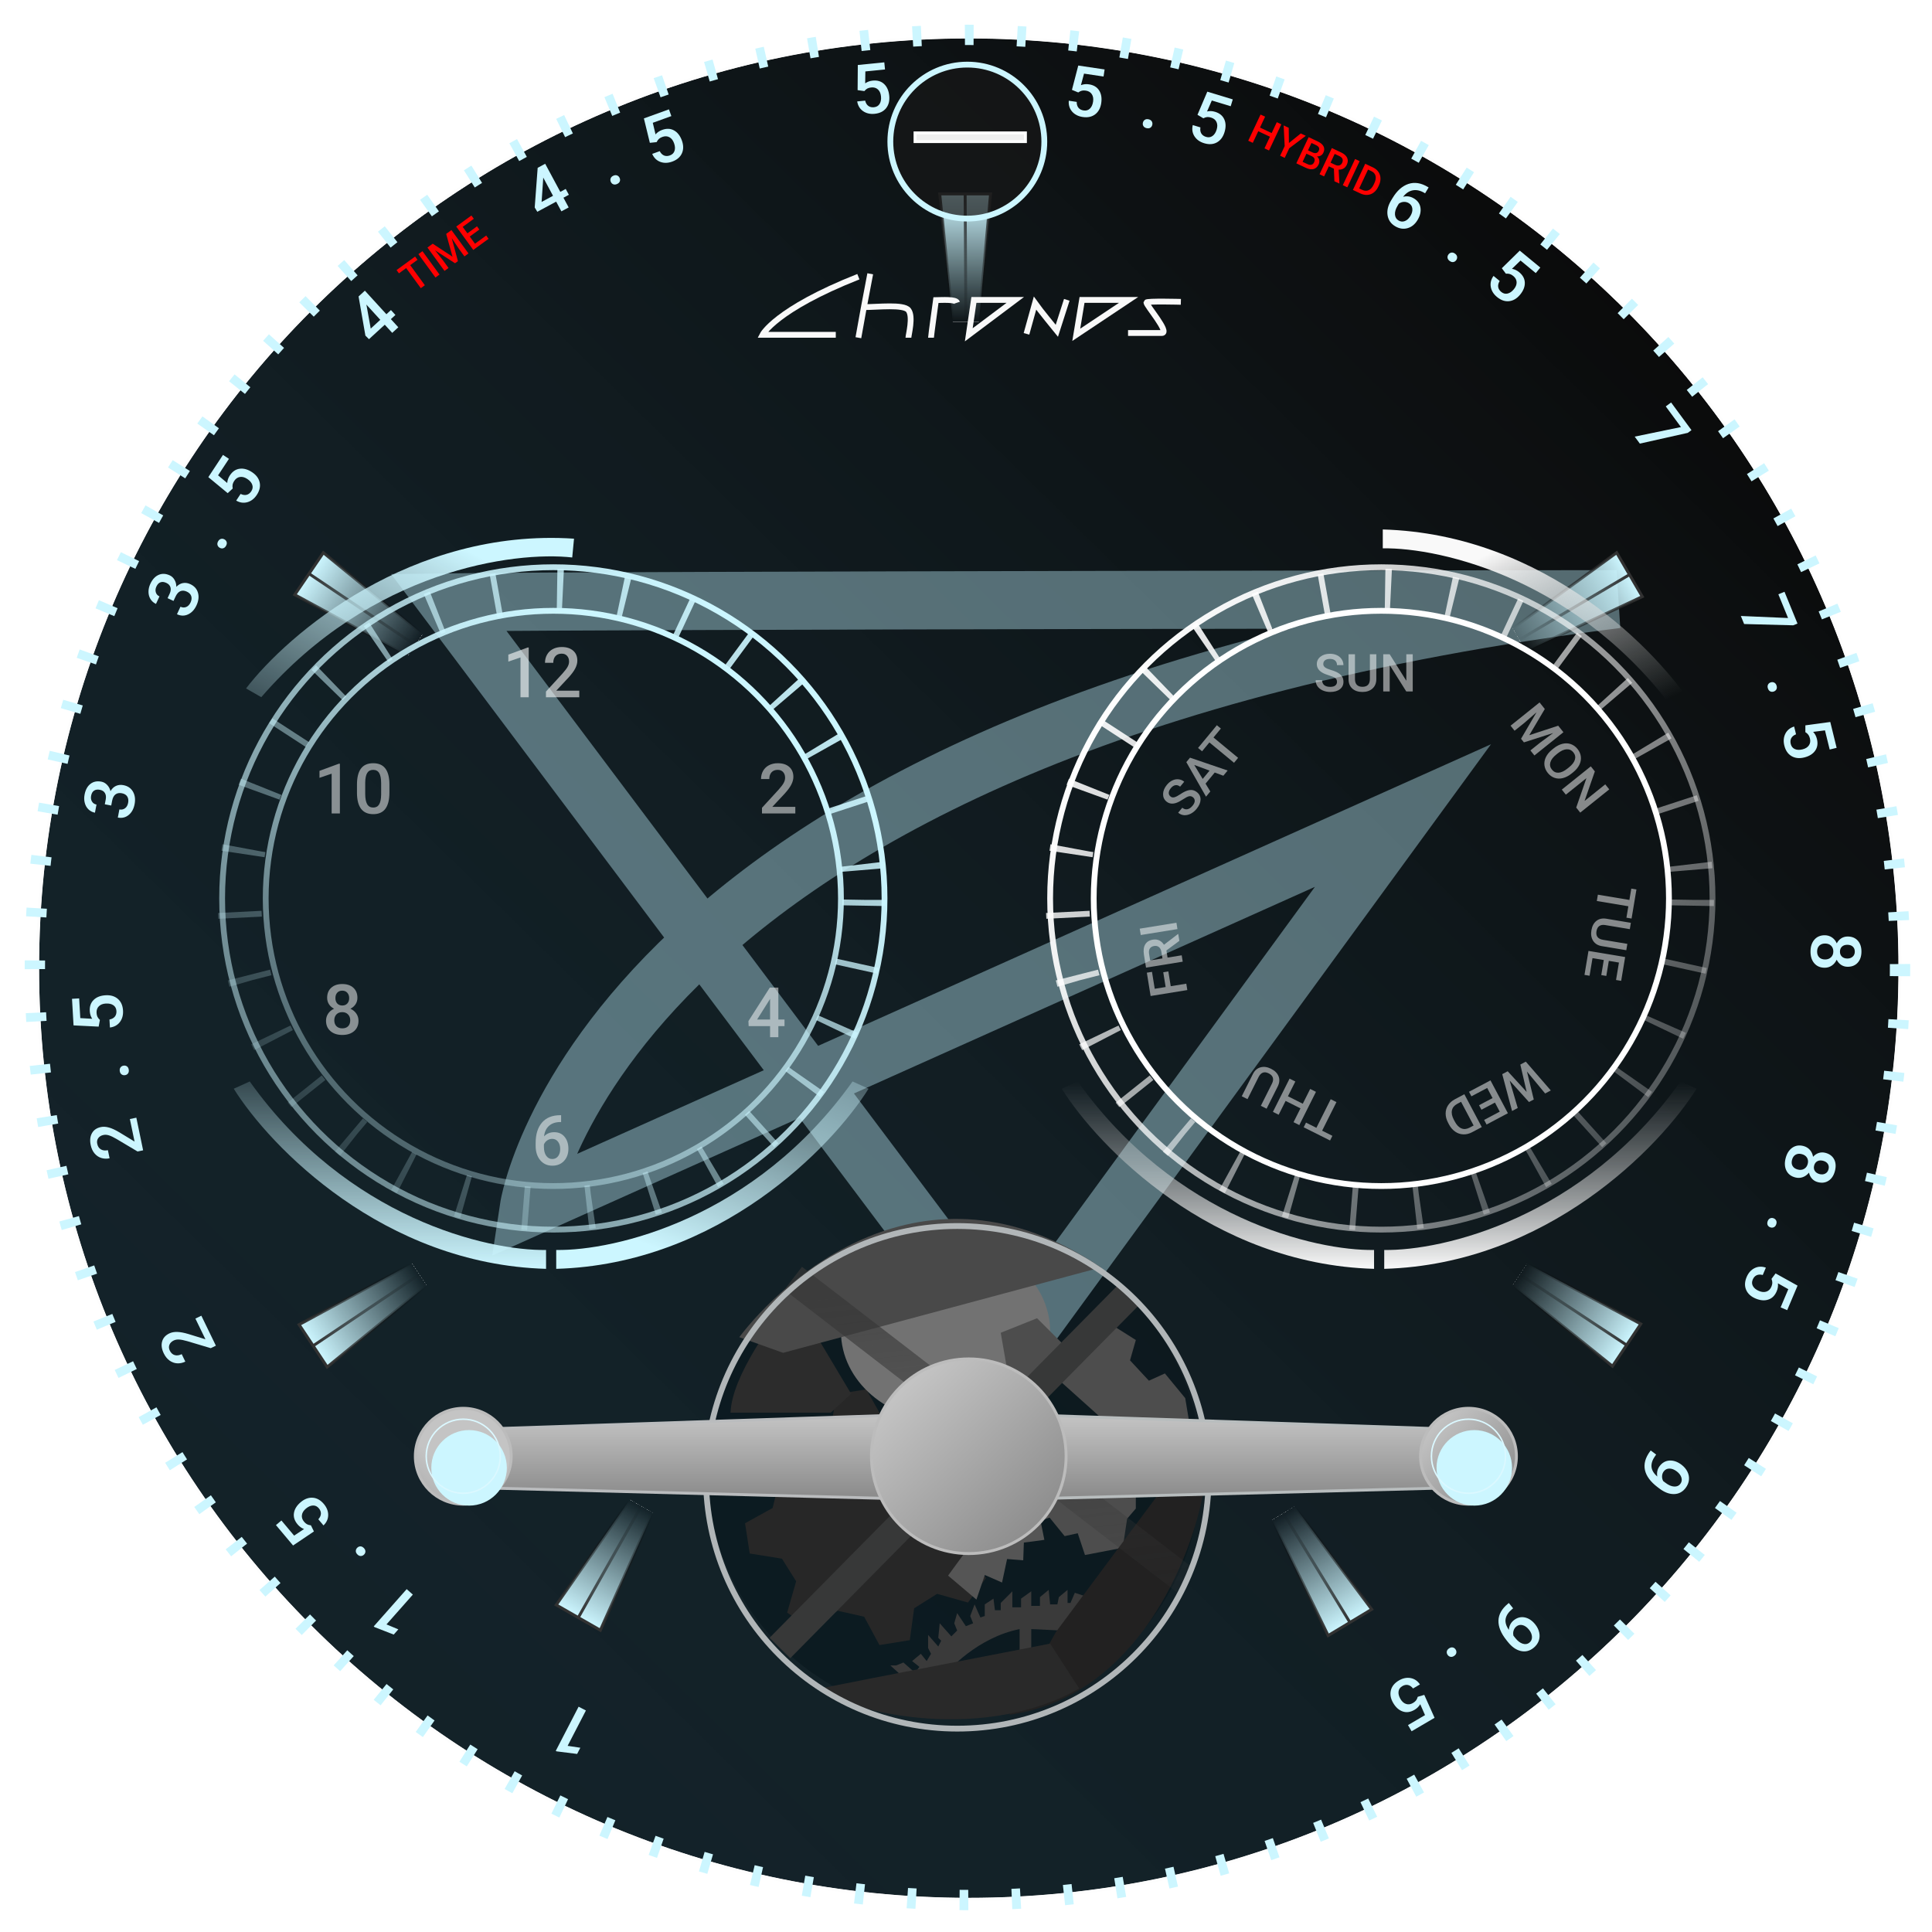 <svg width="665" height="665" viewBox="0 0 665 665" fill="none" xmlns="http://www.w3.org/2000/svg">
<path d="M653.456 333.24C653.456 509.971 510.187 653.24 333.456 653.24C156.724 653.24 13.456 509.971 13.456 333.24C13.456 156.509 156.724 13.24 333.456 13.24C510.187 13.24 653.456 156.509 653.456 333.24Z" fill="url(#paint0_linear)"/>
<circle cx="328.456" cy="506.24" r="85" fill="black"/>
<path d="M653.456 333.24C653.456 509.971 510.187 653.24 333.456 653.24C156.724 653.24 13.456 509.971 13.456 333.24C13.456 156.509 156.724 13.24 333.456 13.24C510.187 13.24 653.456 156.509 653.456 333.24Z" fill="url(#paint1_linear)"/>
<path fill-rule="evenodd" clip-rule="evenodd" d="M654.456 333.24C654.456 510.524 510.739 654.24 333.456 654.24C156.172 654.24 12.456 510.524 12.456 333.24C12.456 155.957 156.172 12.24 333.456 12.24C510.739 12.24 654.456 155.957 654.456 333.24ZM333.456 653.24C510.187 653.24 653.456 509.971 653.456 333.24C653.456 156.509 510.187 13.24 333.456 13.24C156.724 13.24 13.456 156.509 13.456 333.24C13.456 509.971 156.724 653.24 333.456 653.24Z" fill="#FDFDFD"/>
<g filter="url(#filter0_dd)">
<path d="M144.456 193.345C202.247 192.598 546.456 192.24 546.456 192.24C197.068 236.004 172.054 401.566 172.054 401.566L472.9 266.716L338.159 451.24L144.456 193.345Z" stroke="#C2F4FF" stroke-opacity="0.4" stroke-width="20" stroke-linecap="round"/>
</g>
<path d="M270.934 555.076L274.037 544.287L269.148 536.5L258.054 534.718L256.456 524.304L265.951 519.05L268.114 510.138L261.532 501.225L267.832 492.5L278.456 495.784L286.071 490.905L287.951 479.835L298.199 478.24L303.652 487.903L312.584 489.873L321.609 483.306L330.165 489.592L326.968 500.1L331.951 507.98L342.763 509.481L344.456 520.082L334.772 525.336L332.797 534.436L339.379 543.161L333.174 551.605L322.55 548.603L314.652 553.575L313.148 564.552L302.712 566.24L297.447 556.483L288.327 554.419L279.208 560.611L270.934 555.076Z" fill="#272727"/>
<path d="M327.956 110.74L323.456 66.74H332.206H340.956L336.956 110.74H332.456H327.956Z" fill="url(#paint2_linear)"/>
<path d="M332.206 66.74H323.456L327.956 110.74H332.456M332.206 66.74H340.956L336.956 110.74H332.456M332.206 66.74L332.456 110.74" stroke="url(#paint3_linear)"/>
<path d="M520.723 216.298L556.461 190.24L560.87 197.798L565.279 205.356L525.258 224.072L522.99 220.185L520.723 216.298Z" fill="url(#paint4_linear)"/>
<path d="M560.87 197.798L556.461 190.24L520.723 216.298L522.99 220.185M560.87 197.798L565.279 205.356L525.258 224.072L522.99 220.185M560.87 197.798L522.99 220.185" stroke="url(#paint5_linear)"/>
<path d="M525.684 434.98L564.756 455.707L559.891 462.979L555.025 470.252L520.679 442.46L523.182 438.72L525.684 434.98Z" fill="url(#paint6_linear)"/>
<path d="M559.891 462.979L564.756 455.707L525.684 434.98L523.182 438.72M559.891 462.979L555.025 470.252L520.679 442.46L523.182 438.72M559.891 462.979L523.182 438.72" stroke="url(#paint7_linear)"/>
<path d="M445.592 518.562L472.148 553.932L464.653 558.446L457.157 562.961L437.882 523.206L441.737 520.884L445.592 518.562Z" fill="url(#paint8_linear)"/>
<path d="M464.653 558.446L472.148 553.932L445.592 518.562L441.737 520.884M464.653 558.446L457.157 562.961L437.882 523.206L441.737 520.884M464.653 558.446L441.737 520.884" stroke="url(#paint9_linear)"/>
<path d="M224.604 520.702L206.641 561.119L199.048 556.77L191.455 552.422L216.794 516.229L220.699 518.465L224.604 520.702Z" fill="url(#paint10_linear)"/>
<path d="M199.048 556.77L206.641 561.119L224.604 520.702L220.699 518.465M199.048 556.77L191.455 552.422L216.794 516.229L220.699 518.465M199.048 556.77L220.699 518.465" stroke="url(#paint11_linear)"/>
<path d="M146.802 442.451L112.622 470.521L107.785 463.23L102.949 455.938L141.828 434.951L144.315 438.701L146.802 442.451Z" fill="url(#paint12_linear)"/>
<path d="M107.785 463.23L112.622 470.521L146.802 442.451L144.315 438.701M107.785 463.23L102.949 455.938L141.828 434.951L144.315 438.701M107.785 463.23L144.315 438.701" stroke="url(#paint13_linear)"/>
<path d="M140.371 225.731L101.456 204.712L106.376 197.476L111.296 190.24L145.432 218.289L142.902 222.01L140.371 225.731Z" fill="url(#paint14_linear)"/>
<path d="M106.376 197.476L101.456 204.712L140.371 225.731L142.902 222.01M106.376 197.476L111.296 190.24L145.432 218.289L142.902 222.01M106.376 197.476L142.902 222.01" stroke="url(#paint15_linear)"/>
<path d="M251.456 486.24C251.856 473.84 265.956 454.407 272.956 446.24L292.956 479.74L285.956 486.24H251.456Z" fill="#2C2C2C"/>
<path d="M372.922 498.807L363.008 492.1L326.33 542.325L336.09 550.584L338.979 542.114L344.905 544.71L346.64 536.615L352.196 537.057L352.416 530.958L359.47 530.02L358.141 523.377L365.649 520.902L362.908 515.073L369.614 511.991L366.098 506.203L372.922 498.807Z" fill="#555555"/>
<path d="M366.456 528.74L359.956 520.74L357.956 511.74L390.956 513.74V519.24L387.956 522.74L386.456 532.74L373.456 535.24L370.956 527.74L366.456 528.74Z" fill="#4D4D4D"/>
<path d="M390.956 461.24L381.456 455.24L361.956 472.74L381.456 490.24H409.456L407.956 481.24L400.956 472.74L395.456 475.24L388.956 468.24L390.956 461.24Z" fill="#4D4D4D"/>
<path d="M654 333C654 510.283 510.283 654 333 654C155.717 654 12 510.283 12 333C12 155.717 155.717 12 333 12C510.283 12 654 155.717 654 333Z" stroke="#CCF6FF" stroke-width="7" stroke-dasharray="3 15"/>
<path d="M350.956 560.74C336.956 563.54 326.456 574.24 322.956 579.24L314.956 580.74L311.956 578.24L306.456 573.24H308.456L310.956 572.24L314.956 575.74L316.456 573.74L313.956 571.74L316.956 569.24L318.956 571.74L320.456 569.24L319.456 567.24V562.74L322.956 566.74L323.956 564.74L322.956 563.74L323.456 558.74L327.456 563.24L329.456 561.24L328.456 558.74L329.456 555.24L332.456 559.74L334.956 558.74L333.956 556.24L335.456 552.24L337.456 556.74L338.956 556.24V552.24L341.956 550.24L342.456 554.24H344.456V551.74L348.456 547.74V553.24H351.456V550.24L354.956 547.74V552.74H357.956V549.74L360.956 547.24L361.456 552.24H363.956L364.456 549.74L367.456 547.24V551.74H368.456L369.956 548.24L374.456 549.74C371.289 553.907 367.556 561.24 365.956 561.24C364.356 561.24 356.289 560.74 354.956 560.74V568.74L350.956 570.74V560.74Z" fill="#3A3A3A"/>
<ellipse cx="325.456" cy="458.24" rx="36" ry="31" fill="#727272"/>
<path d="M414.456 512.24L398.601 514.501L363.456 561.74L347.456 590.24C391.645 583.91 410.534 535.603 414.456 512.24Z" fill="#222121"/>
<path d="M282.249 581.188L299.687 577.733L361.456 565.74L371.456 581.188C335.956 601.24 288.4 587.881 282.249 581.188Z" fill="#292929"/>
<path d="M269.538 465.643L378.956 436.24C317.456 394.74 268.811 441.412 254.456 460.256L269.538 465.643Z" fill="#494949"/>
<circle cx="332.956" cy="48.74" r="26.5" fill="#181818" fill-opacity="0.7" stroke="#CCF6FF" stroke-width="2"/>
<path d="M344.456 458.74L346.456 470.24L358.456 476.74L367.956 464.74L356.956 453.74L344.456 458.74Z" fill="#4D4D4D"/>
<circle cx="475.456" cy="309.24" r="99" stroke="white" stroke-width="2"/>
<ellipse cx="474.956" cy="309.74" rx="107.5" ry="106.5" stroke="url(#paint16_linear)" stroke-width="15" stroke-dasharray="2 20"/>
<circle cx="475.456" cy="309.24" r="114" stroke="url(#paint17_linear)" stroke-width="2"/>
<circle cx="190.456" cy="309.24" r="114" stroke="url(#paint18_linear)" stroke-width="2"/>
<path d="M577.956 246.74C544.356 199.54 495.956 188.407 475.956 188.74V182.24C531.956 183.84 570.956 224.24 583.456 244.24L577.956 246.74Z" fill="url(#paint19_linear)"/>
<path d="M370.956 372.24C404.556 419.44 452.956 430.574 472.956 430.24V436.74C416.956 435.14 377.956 394.74 365.456 374.74L370.956 372.24Z" fill="url(#paint20_linear)"/>
<path d="M273 440L408 544" stroke="url(#paint21_linear)" stroke-width="10"/>
<path d="M388.956 445.24L268.456 567.24" stroke="#373838" stroke-width="10"/>
<path d="M578.456 372.24C544.856 419.44 496.456 430.574 476.456 430.24V436.74C532.456 435.14 571.456 394.74 583.956 374.74L578.456 372.24Z" fill="url(#paint22_linear)"/>
<path d="M89.931 239.971C127.847 196.162 177.083 189.658 196.962 191.883L197.577 185.412C141.677 181.706 99.029 218.234 84.692 236.962L89.931 239.971Z" fill="url(#paint23_linear)"/>
<path d="M85.956 372.24C119.556 419.44 167.956 430.574 187.956 430.24V436.74C131.956 435.14 92.956 394.74 80.456 374.74L85.956 372.24Z" fill="url(#paint24_linear)"/>
<path d="M293.456 372.24C259.856 419.44 211.456 430.574 191.456 430.24V436.74C247.456 435.14 286.456 394.74 298.956 374.74L293.456 372.24Z" fill="url(#paint25_linear)"/>
<path d="M181.988 240H179.152V226.301L174.969 227.73V225.328L181.625 222.879H181.988V240ZM199.391 240H187.918V238.043L193.602 231.844C194.422 230.93 195.004 230.168 195.348 229.559C195.699 228.941 195.875 228.324 195.875 227.707C195.875 226.895 195.645 226.238 195.184 225.738C194.73 225.238 194.117 224.988 193.344 224.988C192.422 224.988 191.707 225.27 191.199 225.832C190.691 226.395 190.438 227.164 190.438 228.141H187.59C187.59 227.102 187.824 226.168 188.293 225.34C188.77 224.504 189.445 223.855 190.32 223.395C191.203 222.934 192.219 222.703 193.367 222.703C195.023 222.703 196.328 223.121 197.281 223.957C198.242 224.785 198.723 225.934 198.723 227.402C198.723 228.254 198.48 229.148 197.996 230.086C197.52 231.016 196.734 232.074 195.641 233.262L191.469 237.727H199.391V240Z" fill="white" fill-opacity="0.59"/>
<path d="M273.75 280H262.277V278.043L267.961 271.844C268.781 270.93 269.363 270.168 269.707 269.559C270.059 268.941 270.234 268.324 270.234 267.707C270.234 266.895 270.004 266.238 269.543 265.738C269.09 265.238 268.477 264.988 267.703 264.988C266.781 264.988 266.066 265.27 265.559 265.832C265.051 266.395 264.797 267.164 264.797 268.141H261.949C261.949 267.102 262.184 266.168 262.652 265.34C263.129 264.504 263.805 263.855 264.68 263.395C265.562 262.934 266.578 262.703 267.727 262.703C269.383 262.703 270.688 263.121 271.641 263.957C272.602 264.785 273.082 265.934 273.082 267.402C273.082 268.254 272.84 269.148 272.355 270.086C271.879 271.016 271.094 272.074 270 273.262L265.828 277.727H273.75V280Z" fill="white" fill-opacity="0.5"/>
<path d="M267.91 350.918H270.031V353.203H267.91V357H265.062V353.203H257.691L257.609 351.469L264.969 339.938H267.91V350.918ZM260.598 350.918H265.062V343.793L264.852 344.168L260.598 350.918Z" fill="white" fill-opacity="0.5"/>
<path d="M193.137 383.855V386.211H192.785C191.191 386.234 189.918 386.672 188.965 387.523C188.012 388.375 187.445 389.582 187.266 391.145C188.18 390.184 189.348 389.703 190.77 389.703C192.277 389.703 193.465 390.234 194.332 391.297C195.207 392.359 195.645 393.73 195.645 395.41C195.645 397.145 195.133 398.551 194.109 399.629C193.094 400.699 191.758 401.234 190.102 401.234C188.398 401.234 187.016 400.605 185.953 399.348C184.898 398.09 184.371 396.441 184.371 394.402V393.43C184.371 390.438 185.098 388.094 186.551 386.398C188.012 384.703 190.109 383.855 192.844 383.855H193.137ZM190.078 392C189.453 392 188.879 392.176 188.355 392.527C187.84 392.879 187.461 393.348 187.219 393.934V394.801C187.219 396.066 187.484 397.074 188.016 397.824C188.547 398.566 189.234 398.938 190.078 398.938C190.922 398.938 191.59 398.621 192.082 397.988C192.574 397.355 192.82 396.523 192.82 395.492C192.82 394.461 192.57 393.621 192.07 392.973C191.57 392.324 190.906 392 190.078 392Z" fill="white" fill-opacity="0.5"/>
<path d="M123.023 343.438C123.023 344.273 122.809 345.02 122.379 345.676C121.949 346.324 121.363 346.836 120.621 347.211C121.512 347.625 122.195 348.191 122.672 348.91C123.156 349.629 123.398 350.441 123.398 351.348C123.398 352.848 122.891 354.039 121.875 354.922C120.859 355.797 119.508 356.234 117.82 356.234C116.125 356.234 114.766 355.793 113.742 354.91C112.727 354.027 112.219 352.84 112.219 351.348C112.219 350.434 112.461 349.613 112.945 348.887C113.43 348.16 114.109 347.602 114.984 347.211C114.25 346.836 113.668 346.324 113.238 345.676C112.816 345.02 112.605 344.273 112.605 343.438C112.605 341.984 113.074 340.832 114.012 339.98C114.949 339.129 116.215 338.703 117.809 338.703C119.41 338.703 120.68 339.129 121.617 339.98C122.555 340.832 123.023 341.984 123.023 343.438ZM120.551 351.207C120.551 350.363 120.297 349.684 119.789 349.168C119.289 348.645 118.625 348.383 117.797 348.383C116.969 348.383 116.305 348.641 115.805 349.156C115.312 349.672 115.066 350.355 115.066 351.207C115.066 352.043 115.309 352.711 115.793 353.211C116.285 353.711 116.961 353.961 117.82 353.961C118.68 353.961 119.348 353.719 119.824 353.234C120.309 352.75 120.551 352.074 120.551 351.207ZM120.188 343.543C120.188 342.801 119.973 342.191 119.543 341.715C119.113 341.23 118.535 340.988 117.809 340.988C117.082 340.988 116.508 341.219 116.086 341.68C115.664 342.133 115.453 342.754 115.453 343.543C115.453 344.324 115.664 344.945 116.086 345.406C116.516 345.867 117.094 346.098 117.82 346.098C118.547 346.098 119.121 345.867 119.543 345.406C119.973 344.945 120.188 344.324 120.188 343.543Z" fill="white" fill-opacity="0.5"/>
<g filter="url(#filter1_d)">
<circle cx="329.5" cy="506.5" r="86.5" stroke="#B1B6B8" stroke-width="2"/>
</g>
<path d="M116.988 280H114.152V266.301L109.969 267.73V265.328L116.625 262.879H116.988V280ZM134.039 272.816C134.039 275.27 133.578 277.121 132.656 278.371C131.742 279.613 130.348 280.234 128.473 280.234C126.629 280.234 125.238 279.629 124.301 278.418C123.371 277.199 122.895 275.398 122.871 273.016V270.062C122.871 267.609 123.328 265.77 124.242 264.543C125.164 263.316 126.566 262.703 128.449 262.703C130.316 262.703 131.707 263.301 132.621 264.496C133.543 265.691 134.016 267.48 134.039 269.863V272.816ZM131.191 269.629C131.191 268.027 130.973 266.855 130.535 266.113C130.098 265.363 129.402 264.988 128.449 264.988C127.52 264.988 126.836 265.344 126.398 266.055C125.961 266.758 125.73 267.859 125.707 269.359V273.227C125.707 274.82 125.93 276.008 126.375 276.789C126.82 277.57 127.52 277.961 128.473 277.961C129.387 277.961 130.062 277.602 130.5 276.883C130.938 276.156 131.168 275.023 131.191 273.484V269.629Z" fill="white" fill-opacity="0.5"/>
<path d="M360.456 487.24L494.456 491.74V512.24L360.456 515.74V487.24Z" fill="url(#paint26_linear)" stroke="#B8BDBE"/>
<circle cx="190.456" cy="309.24" r="99" stroke="url(#paint27_linear)" stroke-width="2"/>
<ellipse cx="189.956" cy="309.74" rx="107.5" ry="106.5" stroke="url(#paint28_linear)" stroke-width="15" stroke-dasharray="2 20"/>
<circle cx="505.456" cy="501.24" r="16.5" fill="url(#paint29_linear)" stroke="#BCBCBC"/>
<g filter="url(#filter2_i)">
<circle cx="505.456" cy="501.24" r="13" fill="#CCF6FF"/>
</g>
<circle cx="505.456" cy="501.24" r="12.75" stroke="#DBF8FF" stroke-width="0.5"/>
<path d="M304.456 487.24L170.456 491.74V512.24L304.456 515.74V487.24Z" fill="url(#paint30_linear)" stroke="#BABCBE"/>
<circle r="16.5" transform="matrix(-1 0 0 1 159.456 501.24)" fill="url(#paint31_linear)" stroke="#BCBCBC"/>
<g filter="url(#filter3_i)">
<circle r="13" transform="matrix(-1 0 0 1 159.456 501.24)" fill="#CCF6FF"/>
</g>
<circle r="12.75" transform="matrix(-1 0 0 1 159.456 501.24)" stroke="#DBF8FF" stroke-width="0.5"/>
<path d="M199.156 587.45L201.674 588.755L195.381 600.924L199.753 601.578L198.649 603.712L191.614 602.826L191.292 602.659L199.156 587.45Z" fill="#CCF6FF"/>
<path d="M139.982 546.983L142.104 548.863L133.029 559.126L137.108 560.829L135.516 562.629L128.912 560.049L128.64 559.808L139.982 546.983Z" fill="#CCF6FF"/>
<path d="M123.003 535.029C122.632 534.648 122.455 534.248 122.472 533.828C122.482 533.414 122.65 533.048 122.974 532.732C123.293 532.421 123.659 532.265 124.074 532.265C124.482 532.27 124.872 532.463 125.242 532.844C125.597 533.207 125.774 533.597 125.774 534.011C125.774 534.426 125.612 534.791 125.288 535.108C124.964 535.424 124.594 535.583 124.18 535.583C123.761 535.588 123.368 535.404 123.003 535.029Z" fill="#CCF6FF"/>
<path d="M108.053 527.131L100.877 531.96L94.983 524.942L96.866 523.357L101.237 528.562L104.659 526.296C103.805 525.983 103.059 525.447 102.421 524.687C101.376 523.443 100.962 522.142 101.179 520.785C101.391 519.422 102.17 518.175 103.515 517.043C104.842 515.926 106.222 515.419 107.654 515.521C109.08 515.627 110.353 516.348 111.474 517.682C112.478 518.879 112.975 520.156 112.962 521.514C112.939 522.871 112.399 524.051 111.343 525.052L109.572 522.943C110.135 522.326 110.431 521.689 110.46 521.031C110.484 520.379 110.244 519.753 109.742 519.155C109.179 518.485 108.503 518.165 107.713 518.197C106.918 518.222 106.108 518.582 105.284 519.276C104.489 519.945 104.034 520.68 103.921 521.48C103.801 522.285 104.045 523.05 104.653 523.774C104.985 524.169 105.32 524.458 105.659 524.643C105.991 524.833 106.446 524.961 107.022 525.027L108.053 527.131Z" fill="#CCF6FF"/>
<path d="M69.302 452.866L74.31 463.188L72.55 464.044L64.494 461.641C63.313 461.302 62.374 461.112 61.676 461.069C60.968 461.022 60.336 461.134 59.781 461.404C59.05 461.759 58.561 462.253 58.312 462.887C58.06 463.513 58.103 464.174 58.441 464.87C58.843 465.699 59.408 466.219 60.136 466.43C60.863 466.641 61.666 466.533 62.544 466.106L63.787 468.668C62.853 469.123 61.911 469.32 60.962 469.26C60.002 469.197 59.123 468.873 58.327 468.287C57.527 467.694 56.877 466.881 56.375 465.848C55.652 464.358 55.459 463.001 55.794 461.778C56.12 460.551 56.943 459.617 58.264 458.975C59.03 458.603 59.94 458.429 60.995 458.455C62.039 458.478 63.334 458.721 64.879 459.186L70.715 460.987L67.257 453.86L69.302 452.866Z" fill="#CCF6FF"/>
<path d="M46.928 384.712L49.263 395.945L47.347 396.344L40.121 392.044C39.06 391.427 38.195 391.012 37.529 390.8C36.853 390.582 36.213 390.536 35.609 390.661C34.813 390.827 34.218 391.187 33.822 391.74C33.425 392.286 33.305 392.937 33.462 393.694C33.65 394.597 34.071 395.239 34.725 395.622C35.379 396.004 36.184 396.096 37.14 395.897L37.72 398.685C36.702 398.897 35.741 398.858 34.835 398.568C33.919 398.271 33.147 397.742 32.518 396.979C31.887 396.209 31.454 395.262 31.221 394.137C30.883 392.516 31.027 391.153 31.651 390.049C32.267 388.94 33.293 388.235 34.731 387.936C35.565 387.762 36.49 387.817 37.506 388.1C38.513 388.377 39.709 388.929 41.094 389.758L46.315 392.932L44.702 385.176L46.928 384.712Z" fill="#CCF6FF"/>
<path d="M41.222 368.649C41.153 368.122 41.25 367.695 41.514 367.369C41.77 367.043 42.123 366.851 42.572 366.791C43.014 366.733 43.401 366.827 43.733 367.075C44.057 367.323 44.254 367.711 44.324 368.238C44.391 368.741 44.3 369.159 44.052 369.491C43.805 369.823 43.456 370.019 43.007 370.079C42.558 370.138 42.167 370.044 41.835 369.797C41.495 369.55 41.291 369.167 41.222 368.649Z" fill="#CCF6FF"/>
<path d="M33.957 353.369L25.316 352.943L24.786 343.795L27.243 343.652L27.636 350.437L31.734 350.669C31.236 349.907 30.959 349.031 30.901 348.041C30.807 346.419 31.253 345.129 32.238 344.172C33.223 343.207 34.593 342.673 36.348 342.571C38.079 342.471 39.489 342.89 40.576 343.828C41.656 344.767 42.246 346.106 42.347 347.845C42.437 349.405 42.071 350.726 41.25 351.806C40.42 352.88 39.282 353.501 37.836 353.672L37.677 350.922C38.497 350.765 39.116 350.432 39.532 349.922C39.941 349.413 40.123 348.769 40.078 347.989C40.027 347.115 39.676 346.455 39.024 346.008C38.371 345.553 37.507 345.356 36.431 345.419C35.393 345.479 34.59 345.796 34.021 346.369C33.444 346.942 33.182 347.701 33.237 348.645C33.267 349.159 33.362 349.592 33.523 349.943C33.677 350.294 33.965 350.668 34.387 351.066L33.957 353.369Z" fill="#CCF6FF"/>
<path d="M36.073 276.84L36.399 275.136C36.555 274.275 36.462 273.554 36.12 272.971C35.78 272.381 35.195 272.006 34.366 271.848C33.568 271.695 32.91 271.788 32.392 272.126C31.868 272.455 31.524 273.05 31.36 273.909C31.216 274.661 31.317 275.321 31.662 275.888C31.999 276.454 32.517 276.803 33.215 276.937L32.681 279.734C31.821 279.569 31.082 279.193 30.463 278.605C29.845 278.01 29.418 277.268 29.182 276.38C28.94 275.482 28.915 274.527 29.109 273.514C29.428 271.841 30.101 270.61 31.127 269.82C32.147 269.021 33.404 268.764 34.901 269.051C35.653 269.195 36.316 269.572 36.892 270.183C37.461 270.786 37.841 271.499 38.034 272.323C38.524 271.463 39.153 270.859 39.919 270.512C40.686 270.158 41.538 270.071 42.474 270.25C43.978 270.538 45.076 271.285 45.769 272.491C46.462 273.69 46.648 275.13 46.327 276.81C46.02 278.422 45.338 279.659 44.282 280.523C43.226 281.387 41.984 281.682 40.557 281.409L41.092 278.612C41.828 278.753 42.474 278.622 43.028 278.219C43.584 277.808 43.941 277.185 44.101 276.348C44.267 275.481 44.167 274.754 43.802 274.167C43.437 273.58 42.817 273.203 41.942 273.036C41.06 272.867 40.331 272.998 39.755 273.428C39.18 273.859 38.794 274.589 38.598 275.617L38.283 277.263L36.073 276.84Z" fill="#CCF6FF"/>
<path d="M57.684 205.892L58.416 204.32C58.778 203.523 58.864 202.8 58.675 202.152C58.488 201.496 58.013 200.99 57.248 200.633C56.512 200.29 55.851 200.219 55.266 200.421C54.678 200.612 54.199 201.104 53.83 201.897C53.507 202.591 53.443 203.256 53.639 203.89C53.828 204.521 54.245 204.987 54.889 205.287L53.688 207.869C52.895 207.499 52.27 206.954 51.813 206.232C51.359 205.503 51.126 204.679 51.114 203.76C51.099 202.831 51.309 201.898 51.744 200.963C52.462 199.419 53.415 198.39 54.603 197.874C55.787 197.349 57.069 197.408 58.45 198.052C59.144 198.375 59.695 198.904 60.103 199.637C60.508 200.36 60.703 201.145 60.688 201.991C61.374 201.277 62.13 200.845 62.958 200.697C63.788 200.541 64.636 200.664 65.5 201.067C66.887 201.714 67.769 202.707 68.146 204.046C68.526 205.379 68.355 206.82 67.633 208.371C66.941 209.859 65.977 210.892 64.743 211.472C63.508 212.051 62.232 212.034 60.915 211.42L62.117 208.838C62.796 209.155 63.454 209.186 64.09 208.931C64.729 208.668 65.228 208.151 65.587 207.379C65.96 206.579 66.041 205.849 65.83 205.191C65.619 204.532 65.11 204.015 64.303 203.638C63.489 203.259 62.75 203.207 62.087 203.484C61.424 203.761 60.872 204.374 60.43 205.324L59.723 206.843L57.684 205.892Z" fill="#CCF6FF"/>
<path d="M75.068 186.341C75.327 185.877 75.66 185.593 76.066 185.49C76.466 185.382 76.864 185.439 77.26 185.66C77.648 185.877 77.902 186.185 78.02 186.582C78.131 186.976 78.058 187.404 77.799 187.868C77.551 188.312 77.229 188.592 76.832 188.711C76.435 188.829 76.039 188.777 75.643 188.556C75.248 188.335 74.991 188.026 74.873 187.628C74.748 187.227 74.813 186.798 75.068 186.341Z" fill="#CCF6FF"/>
<path d="M78.375 169.744L71.707 164.232L76.749 156.579L78.803 157.935L75.063 163.611L78.208 166.249C78.264 165.341 78.565 164.472 79.111 163.644C80.005 162.287 81.133 161.52 82.494 161.342C83.86 161.158 85.276 161.55 86.743 162.518C88.191 163.474 89.07 164.654 89.38 166.057C89.684 167.456 89.356 168.883 88.398 170.337C87.538 171.642 86.456 172.482 85.152 172.856C83.846 173.22 82.563 173.038 81.303 172.309L82.818 170.009C83.569 170.374 84.264 170.477 84.902 170.318C85.534 170.155 86.064 169.747 86.494 169.094C86.976 168.364 87.089 167.624 86.834 166.875C86.583 166.12 86.008 165.445 85.108 164.851C84.241 164.279 83.408 164.052 82.609 164.17C81.804 164.285 81.142 164.737 80.622 165.526C80.338 165.956 80.156 166.361 80.076 166.738C79.989 167.111 79.995 167.584 80.096 168.156L78.375 169.744Z" fill="#CCF6FF"/>
<path d="M132.999 108.159L134.564 106.727L136.105 108.414L134.54 109.847L137.101 112.65L135.001 114.573L132.44 111.769L127.003 116.747L125.773 115.522L123.423 102.039L125.593 100.053L132.999 108.159ZM127.605 113.097L130.899 110.082L126.093 104.822L126.19 105.241L127.605 113.097Z" fill="#CCF6FF"/>
<path d="M192.857 66.042L194.724 65.035L195.807 67.048L193.94 68.054L195.738 71.398L193.231 72.749L191.433 69.405L184.944 72.902L184.05 71.413L185.067 57.766L187.656 56.371L192.857 66.042ZM186.42 69.511L190.35 67.393L186.976 61.117L186.968 61.548L186.42 69.511Z" fill="#CCF6FF"/>
<path d="M211.112 60.481C211.597 60.264 212.034 60.235 212.422 60.395C212.807 60.549 213.091 60.832 213.276 61.246C213.458 61.652 213.477 62.05 213.334 62.439C213.188 62.821 212.873 63.121 212.388 63.338C211.924 63.545 211.498 63.578 211.109 63.435C210.72 63.292 210.433 63.014 210.249 62.6C210.064 62.186 210.043 61.785 210.186 61.396C210.326 60.999 210.634 60.694 211.112 60.481Z" fill="#CCF6FF"/>
<path d="M223.68 49.162L221.631 40.756L230.249 37.64L231.084 39.955L224.692 42.266L225.636 46.261C226.224 45.567 226.984 45.051 227.918 44.714C229.446 44.161 230.809 44.221 232.006 44.892C233.211 45.562 234.112 46.723 234.709 48.377C235.297 50.008 235.296 51.479 234.706 52.789C234.113 54.091 232.997 55.039 231.359 55.632C229.89 56.163 228.52 56.189 227.251 55.709C225.986 55.219 225.067 54.306 224.493 52.968L227.082 52.031C227.466 52.773 227.962 53.271 228.568 53.525C229.172 53.772 229.842 53.763 230.576 53.497C231.399 53.199 231.932 52.674 232.176 51.922C232.426 51.166 232.369 50.282 232.003 49.268C231.65 48.29 231.118 47.61 230.407 47.228C229.693 46.838 228.892 46.804 228.003 47.125C227.518 47.3 227.13 47.515 226.84 47.77C226.547 48.017 226.27 48.4 226.009 48.918L223.68 49.162Z" fill="#CCF6FF"/>
<path d="M295.193 31.022L295.259 22.371L304.377 21.458L304.622 23.907L297.859 24.584L297.798 28.688C298.538 28.159 299.402 27.845 300.389 27.746C302.006 27.584 303.313 27.975 304.31 28.919C305.315 29.863 305.905 31.209 306.08 32.959C306.252 34.684 305.893 36.11 305 37.236C304.107 38.354 302.793 39 301.06 39.173C299.505 39.329 298.171 39.019 297.057 38.243C295.95 37.459 295.282 36.348 295.052 34.911L297.792 34.637C297.983 35.45 298.342 36.054 298.868 36.449C299.393 36.836 300.045 36.99 300.822 36.912C301.693 36.825 302.338 36.447 302.758 35.776C303.185 35.105 303.346 34.233 303.238 33.161C303.135 32.127 302.785 31.337 302.189 30.793C301.592 30.24 300.823 30.011 299.883 30.105C299.37 30.156 298.941 30.27 298.598 30.446C298.253 30.614 297.891 30.917 297.511 31.355L295.193 31.022Z" fill="#CCF6FF"/>
<path d="M368.967 30.932L371.143 22.559L380.208 23.905L379.847 26.339L373.124 25.341L372.063 29.306C372.909 28.974 373.824 28.881 374.805 29.026C376.412 29.265 377.584 29.964 378.321 31.124C379.065 32.285 379.308 33.735 379.051 35.474C378.797 37.189 378.099 38.484 376.959 39.357C375.82 40.222 374.389 40.527 372.665 40.272C371.12 40.042 369.902 39.415 369.011 38.391C368.129 37.359 367.752 36.118 367.88 34.669L370.604 35.073C370.591 35.908 370.791 36.581 371.205 37.093C371.62 37.597 372.214 37.906 372.987 38.021C373.852 38.15 374.571 37.94 375.141 37.393C375.72 36.847 376.088 36.041 376.246 34.974C376.398 33.946 376.252 33.095 375.807 32.421C375.363 31.739 374.673 31.329 373.738 31.19C373.228 31.114 372.785 31.12 372.409 31.206C372.034 31.285 371.609 31.49 371.133 31.822L368.967 30.932Z" fill="#CCF6FF"/>
<path d="M395.345 41.061C395.863 41.177 396.23 41.416 396.446 41.776C396.663 42.129 396.722 42.527 396.622 42.969C396.525 43.404 396.303 43.734 395.956 43.96C395.611 44.179 395.179 44.23 394.66 44.114C394.165 44.002 393.804 43.773 393.578 43.426C393.351 43.079 393.288 42.684 393.387 42.242C393.486 41.8 393.709 41.466 394.056 41.239C394.405 41.005 394.834 40.946 395.345 41.061Z" fill="#CCF6FF"/>
<path d="M412.176 39.514L415.556 31.55L424.325 34.212L423.612 36.567L417.108 34.593L415.477 38.36C416.363 38.156 417.281 38.197 418.231 38.486C419.786 38.958 420.842 39.821 421.401 41.077C421.967 42.334 421.995 43.804 421.485 45.487C420.982 47.147 420.103 48.325 418.847 49.021C417.594 49.71 416.133 49.802 414.466 49.296C412.971 48.842 411.858 48.043 411.127 46.898C410.406 45.749 410.215 44.466 410.554 43.05L413.189 43.85C413.054 44.675 413.153 45.37 413.488 45.937C413.824 46.496 414.367 46.89 415.114 47.117C415.951 47.371 416.692 47.269 417.337 46.812C417.989 46.356 418.472 45.613 418.784 44.581C419.085 43.587 419.065 42.723 418.724 41.991C418.385 41.251 417.763 40.744 416.858 40.469C416.365 40.32 415.926 40.26 415.541 40.29C415.159 40.313 414.708 40.454 414.189 40.712L412.176 39.514Z" fill="#CCF6FF"/>
<path d="M491.736 64.522L490.523 66.542L490.222 66.36C488.845 65.558 487.528 65.277 486.273 65.515C485.018 65.754 483.911 66.497 482.953 67.743C484.231 67.391 485.479 67.581 486.697 68.315C487.989 69.092 488.733 70.16 488.929 71.518C489.131 72.88 488.8 74.281 487.935 75.721C487.042 77.208 485.88 78.149 484.448 78.546C483.027 78.939 481.606 78.709 480.187 77.855C478.728 76.977 477.867 75.725 477.605 74.099C477.349 72.477 477.745 70.791 478.795 69.043L479.296 68.21C480.837 65.645 482.666 64.01 484.784 63.306C486.909 62.606 489.142 62.961 491.485 64.371L491.736 64.522ZM484.922 69.927C484.387 69.605 483.804 69.459 483.175 69.491C482.552 69.526 481.986 69.733 481.477 70.11L481.03 70.853C480.378 71.939 480.087 72.939 480.156 73.856C480.229 74.766 480.627 75.439 481.35 75.874C482.073 76.309 482.808 76.382 483.556 76.094C484.303 75.805 484.942 75.219 485.473 74.335C486.004 73.451 486.223 72.602 486.128 71.788C486.034 70.974 485.632 70.354 484.922 69.927Z" fill="#CCF6FF"/>
<path d="M500.796 87.283C501.229 87.59 501.476 87.951 501.537 88.367C501.602 88.777 501.503 89.166 501.242 89.537C500.985 89.901 500.654 90.12 500.246 90.196C499.844 90.265 499.425 90.147 498.992 89.84C498.577 89.547 498.332 89.197 498.256 88.789C498.18 88.381 498.273 87.992 498.534 87.622C498.795 87.252 499.13 87.029 499.537 86.953C499.949 86.871 500.368 86.981 500.796 87.283Z" fill="#CCF6FF"/>
<path d="M516.931 92.325L523.108 86.269L530.181 92.095L528.619 93.996L523.372 89.675L520.421 92.527C521.318 92.679 522.149 93.07 522.915 93.701C524.169 94.734 524.813 95.937 524.847 97.311C524.886 98.69 524.348 100.058 523.232 101.416C522.13 102.756 520.866 103.506 519.44 103.667C518.018 103.822 516.635 103.346 515.29 102.238C514.084 101.245 513.363 100.079 513.128 98.741C512.903 97.403 513.219 96.145 514.076 94.968L516.202 96.719C515.76 97.428 515.585 98.108 515.676 98.76C515.772 99.406 516.122 99.978 516.725 100.474C517.4 101.031 518.123 101.221 518.894 101.047C519.671 100.877 520.401 100.375 521.086 99.543C521.746 98.74 522.059 97.935 522.025 97.127C521.995 96.314 521.616 95.607 520.886 95.006C520.488 94.678 520.106 94.454 519.739 94.334C519.378 94.208 518.907 94.165 518.329 94.204L516.931 92.325Z" fill="#CCF6FF"/>
<path d="M580.939 148.992L564.439 152.693L562.666 150.287L578.594 146.994L573.361 139.889L575.199 138.532L582.212 148.052L580.939 148.992Z" fill="#CCF6FF"/>
<path d="M617.238 215.235L600.332 214.79L599.201 212.023L615.452 212.725L612.113 204.556L614.228 203.69L618.702 214.635L617.238 215.235Z" fill="#CCF6FF"/>
<path d="M611.49 235.965C611.654 236.47 611.636 236.907 611.436 237.277C611.243 237.644 610.931 237.897 610.5 238.038C610.077 238.176 609.679 238.153 609.308 237.97C608.943 237.785 608.679 237.44 608.515 236.935C608.358 236.452 608.371 236.024 608.554 235.652C608.737 235.281 609.044 235.024 609.474 234.884C609.905 234.744 610.306 234.765 610.678 234.948C611.057 235.128 611.328 235.467 611.49 235.965Z" fill="#CCF6FF"/>
<path d="M621.414 249.665L629.987 248.507L632.174 257.407L629.785 257.995L628.163 251.395L624.091 251.914C624.719 252.572 625.152 253.383 625.389 254.347C625.776 255.925 625.573 257.274 624.779 258.395C623.986 259.524 622.736 260.298 621.029 260.718C619.345 261.133 617.883 260.978 616.643 260.253C615.411 259.527 614.587 258.318 614.171 256.626C613.798 255.109 613.917 253.744 614.528 252.531C615.149 251.324 616.154 250.506 617.545 250.075L618.202 252.749C617.424 253.053 616.877 253.494 616.56 254.071C616.251 254.646 616.189 255.312 616.376 256.071C616.585 256.921 617.05 257.506 617.773 257.827C618.497 258.156 619.383 258.191 620.429 257.933C621.438 257.685 622.171 257.227 622.626 256.56C623.089 255.89 623.208 255.097 622.982 254.179C622.859 253.678 622.686 253.27 622.464 252.955C622.249 252.637 621.898 252.322 621.411 252.007L621.414 249.665Z" fill="#CCF6FF"/>
<path d="M635.949 332.767C635.113 332.763 634.369 332.544 633.715 332.11C633.069 331.677 632.561 331.088 632.19 330.343C631.771 331.232 631.2 331.912 630.479 332.384C629.757 332.865 628.943 333.102 628.037 333.097C626.537 333.088 625.349 332.574 624.472 331.553C623.603 330.533 623.173 329.178 623.183 327.491C623.192 325.796 623.641 324.439 624.53 323.421C625.419 322.41 626.609 321.909 628.101 321.918C629.015 321.923 629.834 322.17 630.558 322.658C631.282 323.147 631.836 323.83 632.222 324.707C632.601 323.975 633.116 323.396 633.767 322.97C634.426 322.552 635.173 322.345 636.009 322.35C637.462 322.358 638.612 322.833 639.458 323.776C640.304 324.718 640.723 325.986 640.714 327.58C640.704 329.181 640.271 330.448 639.414 331.381C638.557 332.314 637.402 332.776 635.949 332.767ZM628.194 330.25C629.038 330.255 629.719 330.005 630.238 329.5C630.764 329.003 631.029 328.341 631.034 327.513C631.039 326.684 630.785 326.019 630.272 325.516C629.759 325.021 629.077 324.771 628.226 324.766C627.39 324.761 626.72 325 626.218 325.481C625.715 325.97 625.461 326.645 625.456 327.504C625.451 328.363 625.689 329.033 626.171 329.512C626.653 329.999 627.327 330.245 628.194 330.25ZM635.86 329.931C636.602 329.935 637.213 329.724 637.692 329.297C638.179 328.87 638.424 328.293 638.428 327.567C638.433 326.84 638.205 326.265 637.747 325.84C637.296 325.416 636.676 325.201 635.887 325.197C635.106 325.192 634.484 325.4 634.02 325.819C633.557 326.246 633.323 326.823 633.319 327.549C633.315 328.276 633.542 328.851 634.001 329.276C634.459 329.708 635.079 329.926 635.86 329.931Z" fill="#CCF6FF"/>
<path d="M625.709 406.899C624.9 406.69 624.231 406.295 623.703 405.715C623.182 405.137 622.833 404.441 622.656 403.629C622.032 404.388 621.313 404.908 620.498 405.189C619.681 405.479 618.834 405.51 617.957 405.283C616.505 404.908 615.478 404.118 614.877 402.914C614.283 401.711 614.197 400.293 614.619 398.659C615.042 397.017 615.809 395.812 616.919 395.041C618.028 394.279 619.304 394.084 620.749 394.458C621.634 394.686 622.368 395.126 622.95 395.777C623.533 396.428 623.904 397.226 624.063 398.171C624.61 397.553 625.251 397.118 625.986 396.864C626.726 396.62 627.502 396.602 628.311 396.811C629.718 397.175 630.716 397.917 631.307 399.038C631.897 400.159 631.993 401.491 631.595 403.034C631.195 404.585 630.466 405.708 629.407 406.403C628.349 407.097 627.116 407.263 625.709 406.899ZM618.804 402.561C619.621 402.772 620.343 402.696 620.969 402.333C621.6 401.98 622.02 401.403 622.226 400.601C622.433 399.799 622.349 399.091 621.975 398.478C621.599 397.873 620.998 397.463 620.174 397.25C619.365 397.041 618.657 397.108 618.052 397.452C617.445 397.804 617.034 398.396 616.82 399.228C616.605 400.06 616.673 400.767 617.023 401.35C617.371 401.94 617.965 402.344 618.804 402.561ZM626.315 404.127C627.034 404.312 627.677 404.257 628.246 403.96C628.822 403.665 629.201 403.166 629.383 402.462C629.564 401.759 629.484 401.145 629.144 400.621C628.81 400.099 628.262 399.74 627.498 399.542C626.741 399.347 626.087 399.396 625.536 399.689C624.982 399.99 624.614 400.492 624.433 401.195C624.252 401.899 624.331 402.513 624.672 403.036C625.011 403.568 625.559 403.931 626.315 404.127Z" fill="#CCF6FF"/>
<path d="M611.39 421.393C611.22 421.897 610.944 422.236 610.563 422.412C610.189 422.591 609.788 422.608 609.359 422.462C608.937 422.319 608.632 422.063 608.443 421.694C608.262 421.328 608.256 420.893 608.426 420.39C608.589 419.908 608.855 419.574 609.224 419.385C609.592 419.197 609.991 419.175 610.421 419.32C610.85 419.466 611.159 419.723 611.347 420.092C611.543 420.464 611.557 420.897 611.39 421.393Z" fill="#CCF6FF"/>
<path d="M611.161 438.315L618.723 442.519L615.158 450.961L612.892 450.003L615.536 443.741L611.962 441.72C612.073 442.624 611.935 443.532 611.549 444.446C610.917 445.944 609.948 446.903 608.641 447.326C607.332 447.756 605.868 447.629 604.249 446.944C602.651 446.268 601.572 445.269 601.012 443.946C600.458 442.626 600.52 441.163 601.198 439.558C601.805 438.119 602.716 437.096 603.93 436.49C605.149 435.894 606.444 435.84 607.815 436.327L606.744 438.864C605.939 438.642 605.237 438.667 604.639 438.94C604.047 439.216 603.6 439.714 603.296 440.433C602.956 441.239 602.979 441.987 603.366 442.677C603.75 443.374 604.439 443.933 605.432 444.353C606.389 444.757 607.249 444.829 608.013 444.566C608.784 444.307 609.353 443.742 609.721 442.871C609.921 442.396 610.027 441.966 610.037 441.58C610.054 441.197 609.962 440.734 609.759 440.19L611.161 438.315Z" fill="#CCF6FF"/>
<path d="M570.443 508.221C570.213 506.852 570.481 505.66 571.248 504.643C572.152 503.446 573.289 502.807 574.661 502.727C576.038 502.652 577.41 503.131 578.775 504.162C579.672 504.841 580.349 505.636 580.805 506.549C581.261 507.462 581.44 508.406 581.342 509.379C581.244 510.353 580.863 511.279 580.199 512.159C579.164 513.531 577.832 514.233 576.203 514.265C574.574 514.297 572.903 513.665 571.189 512.369L570.553 511.889C568.098 510.033 566.644 508.062 566.191 505.976C565.738 503.891 566.333 501.741 567.975 499.525L568.18 499.254L570.059 500.674L569.812 501.001C568.819 502.356 568.364 503.628 568.446 504.816C568.534 506.009 569.2 507.144 570.443 508.221ZM572.665 506.463C572.321 506.918 572.13 507.444 572.09 508.041C572.051 508.638 572.18 509.22 572.476 509.787L573.364 510.459C574.368 511.217 575.33 511.621 576.251 511.671C577.173 511.721 577.88 511.419 578.374 510.764C578.868 510.109 578.992 509.38 578.747 508.578C578.502 507.786 577.969 507.079 577.146 506.457C576.292 505.812 575.455 505.488 574.636 505.485C573.816 505.482 573.159 505.808 572.665 506.463Z" fill="#CCF6FF"/>
<path d="M519.348 561.006C519.459 559.623 520.011 558.532 521.003 557.734C522.172 556.794 523.431 556.452 524.78 556.71C526.135 556.974 527.347 557.773 528.419 559.107C529.123 559.984 529.585 560.921 529.804 561.918C530.023 562.915 529.966 563.873 529.633 564.793C529.3 565.713 528.704 566.519 527.846 567.209C526.507 568.287 525.044 568.642 523.456 568.275C521.869 567.908 520.402 566.886 519.057 565.211L518.558 564.59C516.631 562.19 515.703 559.923 515.774 557.791C515.844 555.658 516.947 553.718 519.081 551.971L519.345 551.758L520.82 553.594L520.501 553.851C519.207 554.923 518.454 556.045 518.244 557.217C518.038 558.395 518.406 559.659 519.348 561.006ZM521.932 559.845C521.487 560.202 521.173 560.666 520.989 561.235C520.805 561.804 520.787 562.4 520.936 563.022L521.634 563.89C522.421 564.871 523.255 565.498 524.137 565.772C525.018 566.046 525.778 565.925 526.417 565.411C527.056 564.897 527.354 564.22 527.312 563.382C527.269 562.554 526.924 561.739 526.279 560.934C525.609 560.1 524.876 559.581 524.082 559.378C523.288 559.175 522.571 559.33 521.932 559.845Z" fill="#CCF6FF"/>
<path d="M500.534 569.959C500.097 570.26 499.673 570.368 499.262 570.281C498.856 570.201 498.524 569.974 498.267 569.601C498.015 569.234 497.923 568.846 497.993 568.438C498.067 568.035 498.322 567.683 498.76 567.382C499.178 567.093 499.591 566.984 499.999 567.053C500.407 567.123 500.74 567.344 500.997 567.717C501.254 568.091 501.348 568.481 501.278 568.89C501.213 569.305 500.965 569.661 500.534 569.959Z" fill="#CCF6FF"/>
<path d="M490.239 583.38L493.784 591.272L485.879 595.908L484.636 593.784L490.499 590.346L488.844 586.589C488.392 587.379 487.738 588.025 486.882 588.527C485.481 589.349 484.13 589.539 482.83 589.096C481.523 588.658 480.426 587.68 479.539 586.163C478.663 584.666 478.396 583.219 478.737 581.824C479.083 580.434 480.007 579.299 481.51 578.418C482.858 577.628 484.2 577.353 485.535 577.593C486.868 577.844 487.938 578.575 488.746 579.786L486.371 581.179C485.858 580.519 485.28 580.12 484.638 579.981C483.999 579.848 483.343 579.979 482.669 580.374C481.914 580.817 481.485 581.43 481.383 582.215C481.274 583.003 481.492 583.863 482.036 584.793C482.561 585.69 483.208 586.262 483.977 586.508C484.75 586.762 485.544 586.649 486.359 586.171C486.804 585.91 487.146 585.628 487.385 585.325C487.628 585.029 487.831 584.602 487.993 584.045L490.239 583.38Z" fill="#CCF6FF"/>
<path d="M460.198 234.704C460.198 234.142 459.999 233.708 459.6 233.403C459.208 233.099 458.496 232.791 457.464 232.48C456.433 232.17 455.613 231.824 455.003 231.443C453.837 230.711 453.254 229.756 453.254 228.578C453.254 227.547 453.673 226.697 454.511 226.029C455.355 225.361 456.448 225.027 457.79 225.027C458.68 225.027 459.474 225.191 460.171 225.52C460.869 225.848 461.417 226.316 461.815 226.926C462.213 227.529 462.413 228.2 462.413 228.938H460.198C460.198 228.271 459.987 227.749 459.565 227.374C459.149 226.993 458.551 226.803 457.772 226.803C457.045 226.803 456.48 226.958 456.076 227.269C455.677 227.579 455.478 228.013 455.478 228.569C455.478 229.038 455.695 229.431 456.128 229.747C456.562 230.058 457.277 230.362 458.273 230.661C459.269 230.954 460.069 231.291 460.672 231.672C461.276 232.047 461.718 232.48 462 232.973C462.281 233.459 462.421 234.03 462.421 234.687C462.421 235.753 462.011 236.603 461.191 237.235C460.376 237.862 459.269 238.176 457.869 238.176C456.943 238.176 456.09 238.006 455.311 237.666C454.538 237.32 453.934 236.846 453.5 236.242C453.073 235.639 452.859 234.936 452.859 234.133H455.083C455.083 234.859 455.323 235.422 455.803 235.82C456.284 236.219 456.972 236.418 457.869 236.418C458.642 236.418 459.222 236.263 459.609 235.952C460.001 235.636 460.198 235.22 460.198 234.704ZM473.733 225.203V233.755C473.733 235.114 473.296 236.192 472.423 236.989C471.556 237.78 470.399 238.176 468.952 238.176C467.487 238.176 466.324 237.786 465.462 237.007C464.601 236.222 464.17 235.135 464.17 233.746V225.203H466.385V233.764C466.385 234.619 466.602 235.272 467.036 235.724C467.469 236.175 468.108 236.4 468.952 236.4C470.663 236.4 471.518 235.498 471.518 233.693V225.203H473.733ZM486.266 238H484.042L478.338 228.921V238H476.115V225.203H478.338L484.06 234.317V225.203H486.266V238Z" fill="white" fill-opacity="0.5"/>
<path d="M531.727 244.034L526.383 253.05L536.34 249.787L538.137 252.029L528.153 260.034L526.768 258.306L530.059 255.667L534.599 252.309L524.541 255.529L523.546 254.288L528.874 245.183L524.616 248.879L521.325 251.518L519.94 249.79L529.924 241.785L531.727 244.034ZM540.923 266.266C539.944 267.05 538.949 267.57 537.938 267.826C536.93 268.077 535.975 268.047 535.071 267.735C534.176 267.424 533.401 266.86 532.744 266.041C532.096 265.232 531.713 264.352 531.597 263.402C531.489 262.452 531.661 261.51 532.114 260.576C532.571 259.647 533.275 258.797 534.226 258.026L534.789 257.576C535.762 256.795 536.759 256.277 537.779 256.023C538.803 255.773 539.763 255.803 540.658 256.114C541.561 256.426 542.339 256.989 542.992 257.803C543.644 258.617 544.025 259.494 544.134 260.436C544.251 261.378 544.079 262.316 543.618 263.249C543.162 264.178 542.448 265.035 541.478 265.821L540.923 266.266ZM540.053 264.113C541.159 263.226 541.839 262.336 542.091 261.443C542.347 260.554 542.168 259.725 541.552 258.957C540.951 258.208 540.185 257.857 539.254 257.904C538.332 257.953 537.33 258.403 536.248 259.255L535.672 259.717C534.575 260.597 533.898 261.489 533.64 262.395C533.385 263.305 533.562 264.139 534.171 264.898C534.786 265.666 535.552 266.021 536.467 265.963C537.386 265.91 538.407 265.433 539.532 264.531L540.053 264.113ZM543.927 279.707L542.536 277.973L546.051 267.843L538.968 273.522L537.577 271.787L547.561 263.783L548.952 265.517L545.42 275.683L552.531 269.981L553.911 271.703L543.927 279.707Z" fill="white" fill-opacity="0.5"/>
<path d="M559.824 315.875L560.481 311.939L549.628 310.127L549.991 307.951L560.845 309.764L561.496 305.862L563.265 306.158L561.593 316.171L559.824 315.875ZM559.773 327.067L551.338 325.659C549.997 325.435 549.006 324.827 548.364 323.835C547.726 322.849 547.527 321.642 547.765 320.215C548.006 318.77 548.582 317.687 549.493 316.966C550.409 316.246 551.552 316 552.922 316.229L561.348 317.636L560.983 319.82L552.54 318.41C551.696 318.269 551.016 318.376 550.499 318.729C549.983 319.082 549.655 319.675 549.516 320.507C549.234 322.195 549.984 323.187 551.764 323.485L560.138 324.883L559.773 327.067ZM551.162 335.627L552.027 330.443L548.144 329.795L547.132 335.854L545.381 335.562L546.759 327.309L559.381 329.417L558.013 337.609L556.244 337.314L557.246 331.315L553.761 330.733L552.895 335.917L551.162 335.627Z" fill="white" fill-opacity="0.5"/>
<path d="M519.635 371.948L522.409 381.38L520.46 382.414L517.073 369.725L518.953 368.728L525.48 375.842L523.301 366.422L525.188 365.422L533.792 375.344L531.843 376.377L525.583 368.813L527.929 378.453L526.283 379.325L519.635 371.948ZM509.097 380.421L513.74 377.959L511.895 374.48L506.468 377.358L505.636 375.79L513.028 371.87L519.023 383.175L511.685 387.067L510.845 385.483L516.219 382.633L514.563 379.512L509.92 381.974L509.097 380.421ZM504.036 376.638L510.032 387.944L506.693 389.714C505.694 390.244 504.69 390.491 503.683 390.455C502.67 390.421 501.735 390.108 500.877 389.515C500.019 388.923 499.309 388.098 498.749 387.042L498.449 386.475C497.881 385.404 497.596 384.348 497.595 383.307C497.588 382.269 497.864 381.32 498.423 380.46C498.976 379.603 499.763 378.904 500.783 378.363L504.036 376.638ZM507.227 387.401L502.904 379.248L501.622 379.928C500.592 380.474 499.973 381.214 499.765 382.146C499.554 383.087 499.763 384.163 500.392 385.375L500.726 386.004C501.376 387.231 502.14 388.026 503.016 388.391C503.893 388.755 504.838 388.668 505.853 388.13L507.227 387.401Z" fill="white" fill-opacity="0.5"/>
<path d="M449.539 386.409L453.106 388.197L458.035 378.358L460.007 379.346L455.079 389.185L458.615 390.956L457.812 392.559L448.736 388.013L449.539 386.409ZM443.874 371.265L445.854 372.257L443.308 377.341L448.423 379.903L450.97 374.819L452.958 375.815L447.227 387.257L445.239 386.261L447.624 381.499L442.508 378.936L440.123 383.698L438.143 382.706L443.874 371.265ZM427.416 377.333L431.246 369.687C431.855 368.472 432.728 367.703 433.866 367.382C434.995 367.063 436.207 367.228 437.501 367.876C438.811 368.532 439.676 369.401 440.097 370.484C440.516 371.571 440.414 372.736 439.792 373.978L435.966 381.616L433.986 380.624L437.82 372.97C438.203 372.205 438.302 371.524 438.116 370.926C437.93 370.329 437.46 369.841 436.706 369.463C435.176 368.697 434.007 369.12 433.199 370.734L429.396 378.325L427.416 377.333Z" fill="white" fill-opacity="0.5"/>
<path d="M402.148 334.369L402.971 339.453L408.324 338.587L408.679 340.782L396.046 342.826L394.748 334.8L396.518 334.514L397.461 340.344L401.218 339.737L400.395 334.652L402.148 334.369ZM401.48 327.158L401.876 329.605L406.743 328.818L407.098 331.013L394.466 333.056L393.747 328.614C393.511 327.157 393.656 325.979 394.181 325.081C394.707 324.182 395.588 323.633 396.826 323.433C397.671 323.296 398.413 323.387 399.052 323.705C399.684 324.018 400.212 324.514 400.637 325.194L405.444 321.504L405.557 321.486L405.938 323.837L401.48 327.158ZM400.115 329.89L399.75 327.634C399.63 326.894 399.351 326.345 398.914 325.989C398.47 325.633 397.925 325.508 397.277 325.612C396.6 325.722 396.108 326 395.801 326.448C395.492 326.89 395.394 327.493 395.506 328.258L395.881 330.575L400.115 329.89ZM404.93 317.608L405.283 319.794L392.651 321.838L392.297 319.652L404.93 317.608Z" fill="white" fill-opacity="0.5"/>
<path d="M410.645 274.446C410.212 274.088 409.751 273.965 409.262 274.078C408.777 274.186 408.086 274.539 407.189 275.135C406.293 275.732 405.504 276.144 404.822 276.371C403.514 276.802 402.407 276.643 401.499 275.892C400.705 275.235 400.317 274.371 400.336 273.299C400.359 272.223 400.798 271.168 401.654 270.134C402.221 269.448 402.854 268.941 403.551 268.613C404.248 268.285 404.959 268.161 405.682 268.243C406.401 268.32 407.045 268.594 407.614 269.065L406.202 270.772C405.688 270.346 405.151 270.176 404.593 270.262C404.035 270.34 403.507 270.679 403.01 271.28C402.547 271.839 402.307 272.374 402.288 272.884C402.274 273.389 402.481 273.818 402.91 274.173C403.271 274.472 403.712 274.555 404.232 274.423C404.747 274.287 405.438 273.93 406.303 273.353C407.164 272.772 407.933 272.37 408.611 272.148C409.285 271.922 409.901 271.858 410.459 271.955C411.013 272.048 411.543 272.304 412.049 272.722C412.871 273.401 413.264 274.259 413.229 275.294C413.193 276.322 412.728 277.375 411.836 278.454C411.246 279.167 410.571 279.716 409.813 280.1C409.053 280.475 408.303 280.638 407.562 280.587C406.824 280.532 406.146 280.249 405.527 279.737L406.945 278.024C407.504 278.487 408.091 278.66 408.704 278.544C409.318 278.428 409.91 278.024 410.481 277.334C410.974 276.738 411.224 276.192 411.231 275.696C411.238 275.192 411.042 274.775 410.645 274.446ZM418.115 265.912L414.956 269.731L416.591 272.429L415.117 274.211L408.338 262.329L409.609 260.792L422.557 265.217L421.078 267.005L418.115 265.912ZM413.972 268.108L416.336 265.25L411.063 263.295L413.972 268.108ZM420.228 250.767L417.685 253.842L426.164 260.855L424.758 262.555L416.279 255.542L413.758 258.589L412.377 257.446L418.847 249.624L420.228 250.767Z" fill="white" fill-opacity="0.5"/>
<path d="M436.799 51.798L435.24 51.065L437.122 47.062L433.095 45.169L431.213 49.171L429.648 48.435L433.883 39.428L435.448 40.164L433.686 43.913L437.713 45.806L439.476 42.057L441.034 42.791L436.799 51.798ZM443.649 49.232L447.728 45.938L449.46 46.752L443.765 51.024L442.206 54.34L440.635 53.601L442.194 50.285L441.845 43.172L443.583 43.989L443.649 49.232ZM446.202 56.219L450.438 47.212L453.524 48.663C454.543 49.142 455.222 49.711 455.562 50.37C455.903 51.028 455.882 51.761 455.502 52.57C455.308 52.982 455.023 53.301 454.645 53.526C454.267 53.751 453.821 53.854 453.307 53.834C453.731 54.194 453.989 54.62 454.081 55.111C454.178 55.6 454.106 56.101 453.866 56.612C453.469 57.458 452.891 57.979 452.133 58.177C451.38 58.376 450.498 58.239 449.487 57.764L446.202 56.219ZM449.679 52.891L448.355 55.705L450.093 56.523C450.584 56.753 451.025 56.812 451.416 56.699C451.806 56.585 452.103 56.312 452.307 55.879C452.747 54.943 452.494 54.239 451.547 53.769L449.679 52.891ZM450.22 51.74L451.754 52.461C452.24 52.69 452.671 52.759 453.046 52.669C453.427 52.576 453.713 52.327 453.903 51.923C454.112 51.478 454.136 51.096 453.973 50.778C453.814 50.462 453.467 50.177 452.931 49.925L451.409 49.21L450.22 51.74ZM459.136 58.063L457.392 57.243L455.76 60.713L454.195 59.977L458.43 50.97L461.597 52.459C462.637 52.948 463.329 53.558 463.675 54.29C464.021 55.022 463.986 55.829 463.572 56.711C463.288 57.313 462.904 57.75 462.42 58.02C461.941 58.289 461.39 58.41 460.768 58.384L461.025 63.09L460.987 63.171L459.311 62.383L459.136 58.063ZM457.982 55.987L459.591 56.743C460.119 56.991 460.593 57.053 461.014 56.929C461.437 56.8 461.757 56.505 461.974 56.043C462.201 55.561 462.239 55.123 462.086 54.729C461.938 54.337 461.594 54.009 461.054 53.745L459.402 52.968L457.982 55.987ZM463.753 64.471L462.194 63.738L466.429 54.731L467.988 55.464L463.753 64.471ZM465.677 65.376L469.912 56.369L472.572 57.62C473.368 57.994 473.99 58.503 474.437 59.146C474.889 59.792 475.131 60.52 475.163 61.331C475.195 62.141 475.013 62.967 474.617 63.809L474.405 64.26C474.003 65.114 473.479 65.784 472.832 66.27C472.19 66.759 471.471 67.03 470.675 67.084C469.883 67.14 469.081 66.977 468.269 66.595L465.677 65.376ZM470.883 58.367L467.829 64.862L468.85 65.342C469.671 65.728 470.42 65.768 471.097 65.462C471.781 65.154 472.353 64.522 472.813 63.565L473.049 63.063C473.508 62.086 473.647 61.24 473.464 60.524C473.282 59.809 472.787 59.261 471.978 58.881L470.883 58.367Z" fill="#FF0000"/>
<path d="M143.701 89.437L141.193 91.265L146.234 98.181L144.848 99.192L139.806 92.275L137.32 94.088L136.499 92.961L142.879 88.31L143.701 89.437ZM151.278 94.504L149.886 95.519L144.023 87.476L145.415 86.462L151.278 94.504ZM148.945 83.888L155.759 88.362L153.579 80.51L155.386 79.193L161.249 87.236L159.857 88.251L157.924 85.599L155.477 81.952L157.619 89.882L156.619 90.611L149.736 86.146L152.455 89.586L154.388 92.237L152.996 93.252L147.133 85.209L148.945 83.888ZM164.989 79.011L161.686 81.419L163.49 83.894L167.351 81.079L168.165 82.195L162.906 86.028L157.043 77.985L162.263 74.18L163.085 75.307L159.262 78.093L160.881 80.314L164.184 77.906L164.989 79.011Z" fill="#FF0000"/>
<g filter="url(#filter4_d)">
<path d="M353.32 114.909L356.25 104.357C357.845 106.625 363.767 113.864 363.767 113.864L367.191 103.203" stroke="#F9F9F9" stroke-width="2"/>
</g>
<g filter="url(#filter5_d)">
<path d="M320.456 116.24C320.456 115.541 322.16 103.304 322.16 103.304C324.213 103.276 329.037 102.933 329.456 104.179" stroke="#F9F9F9" stroke-width="2"/>
</g>
<g filter="url(#filter6_d)">
<path d="M333.456 115.24L335.221 103.24H349.456L333.456 115.24Z" stroke="#F9F9F9" stroke-width="2"/>
</g>
<g filter="url(#filter7_d)">
<path d="M370.456 115.24L372.441 103.24H388.456L370.456 115.24Z" stroke="#F9F9F9" stroke-width="2"/>
</g>
<g filter="url(#filter8_d)">
<path d="M295.456 95.24C266.866 106.544 262.456 115.24 262.456 115.24H287.678" stroke="#F9F9F9" stroke-width="2"/>
</g>
<g filter="url(#filter9_d)">
<path d="M299.537 94.24L297.355 105.712M295.456 116.24L297.355 105.712M297.355 105.712C302.152 105.712 311.049 104.646 312.681 106.745C314.423 108.986 312.681 115.297 312.681 116.24" stroke="#F9F9F9" stroke-width="2"/>
</g>
<g filter="url(#filter10_d)">
<path d="M406.456 103.896C406.456 103.896 394.693 103.574 394.611 104.116C394.475 105.01 402.866 114.625 399.89 114.625C398.244 114.625 388.277 114.625 388.277 114.625" stroke="#F9F9F9" stroke-width="2"/>
</g>
<circle cx="333.456" cy="501.24" r="33.5" fill="url(#paint32_linear)" stroke="#BCBCBC"/>
<rect x="314.956" y="45.74" width="38" height="3" fill="#EFEFEF" stroke="white"/>
<defs>
<filter id="filter0_dd" x="64.63" y="126.24" width="553.068" height="411.802" filterUnits="userSpaceOnUse" color-interpolation-filters="sRGB">
<feFlood flood-opacity="0" result="BackgroundImageFix"/>
<feColorMatrix in="SourceAlpha" type="matrix" values="0 0 0 0 0 0 0 0 0 0 0 0 0 0 0 0 0 0 127 0"/>
<feOffset dx="10" dy="10"/>
<feGaussianBlur stdDeviation="30"/>
<feColorMatrix type="matrix" values="0 0 0 0 2.38419e-07 0 0 0 0 0.655 0 0 0 0 1 0 0 0 0.6 0"/>
<feBlend mode="normal" in2="BackgroundImageFix" result="effect1_dropShadow"/>
<feColorMatrix in="SourceAlpha" type="matrix" values="0 0 0 0 0 0 0 0 0 0 0 0 0 0 0 0 0 0 127 0"/>
<feOffset dy="4"/>
<feGaussianBlur stdDeviation="30"/>
<feColorMatrix type="matrix" values="0 0 0 0 0.421 0 0 0 0 0.896 0 0 0 0 1 0 0 0 0.6 0"/>
<feBlend mode="normal" in2="effect1_dropShadow" result="effect2_dropShadow"/>
<feBlend mode="normal" in="SourceGraphic" in2="effect2_dropShadow" result="shape"/>
</filter>
<filter id="filter1_d" x="232" y="411" width="195" height="195" filterUnits="userSpaceOnUse" color-interpolation-filters="sRGB">
<feFlood flood-opacity="0" result="BackgroundImageFix"/>
<feColorMatrix in="SourceAlpha" type="matrix" values="0 0 0 0 0 0 0 0 0 0 0 0 0 0 0 0 0 0 127 0"/>
<feOffset dy="2"/>
<feGaussianBlur stdDeviation="5"/>
<feColorMatrix type="matrix" values="0 0 0 0 0 0 0 0 0 0 0 0 0 0 0 0 0 0 1 0"/>
<feBlend mode="normal" in2="BackgroundImageFix" result="effect1_dropShadow"/>
<feBlend mode="normal" in="SourceGraphic" in2="effect1_dropShadow" result="shape"/>
</filter>
<filter id="filter2_i" x="492.456" y="488.24" width="28" height="30" filterUnits="userSpaceOnUse" color-interpolation-filters="sRGB">
<feFlood flood-opacity="0" result="BackgroundImageFix"/>
<feBlend mode="normal" in="SourceGraphic" in2="BackgroundImageFix" result="shape"/>
<feColorMatrix in="SourceAlpha" type="matrix" values="0 0 0 0 0 0 0 0 0 0 0 0 0 0 0 0 0 0 127 0" result="hardAlpha"/>
<feOffset dx="2" dy="4"/>
<feGaussianBlur stdDeviation="2"/>
<feComposite in2="hardAlpha" operator="arithmetic" k2="-1" k3="1"/>
<feColorMatrix type="matrix" values="0 0 0 0 0.691 0 0 0 0 0.818 0 0 0 0 0.846 0 0 0 1 0"/>
<feBlend mode="normal" in2="shape" result="effect1_innerShadow"/>
</filter>
<filter id="filter3_i" x="146.456" y="488.24" width="28" height="30" filterUnits="userSpaceOnUse" color-interpolation-filters="sRGB">
<feFlood flood-opacity="0" result="BackgroundImageFix"/>
<feBlend mode="normal" in="SourceGraphic" in2="BackgroundImageFix" result="shape"/>
<feColorMatrix in="SourceAlpha" type="matrix" values="0 0 0 0 0 0 0 0 0 0 0 0 0 0 0 0 0 0 127 0" result="hardAlpha"/>
<feOffset dx="2" dy="4"/>
<feGaussianBlur stdDeviation="2"/>
<feComposite in2="hardAlpha" operator="arithmetic" k2="-1" k3="1"/>
<feColorMatrix type="matrix" values="0 0 0 0 0.691 0 0 0 0 0.818 0 0 0 0 0.846 0 0 0 1 0"/>
<feBlend mode="normal" in2="shape" result="effect1_innerShadow"/>
</filter>
<filter id="filter4_d" x="322.356" y="72.053" width="75.787" height="73.866" filterUnits="userSpaceOnUse" color-interpolation-filters="sRGB">
<feFlood flood-opacity="0" result="BackgroundImageFix"/>
<feColorMatrix in="SourceAlpha" type="matrix" values="0 0 0 0 0 0 0 0 0 0 0 0 0 0 0 0 0 0 127 0"/>
<feOffset/>
<feGaussianBlur stdDeviation="15"/>
<feColorMatrix type="matrix" values="0 0 0 0 1 0 0 0 0 1 0 0 0 0 1 0 0 0 0.5 0"/>
<feBlend mode="normal" in2="BackgroundImageFix" result="effect1_dropShadow"/>
<feBlend mode="normal" in="SourceGraphic" in2="effect1_dropShadow" result="shape"/>
</filter>
<filter id="filter5_d" x="289.456" y="72.241" width="70.948" height="74.002" filterUnits="userSpaceOnUse" color-interpolation-filters="sRGB">
<feFlood flood-opacity="0" result="BackgroundImageFix"/>
<feColorMatrix in="SourceAlpha" type="matrix" values="0 0 0 0 0 0 0 0 0 0 0 0 0 0 0 0 0 0 127 0"/>
<feOffset/>
<feGaussianBlur stdDeviation="15"/>
<feColorMatrix type="matrix" values="0 0 0 0 1 0 0 0 0 1 0 0 0 0 1 0 0 0 0.5 0"/>
<feBlend mode="normal" in2="BackgroundImageFix" result="effect1_dropShadow"/>
<feBlend mode="normal" in="SourceGraphic" in2="effect1_dropShadow" result="shape"/>
</filter>
<filter id="filter6_d" x="302.113" y="72.24" width="80.343" height="75.257" filterUnits="userSpaceOnUse" color-interpolation-filters="sRGB">
<feFlood flood-opacity="0" result="BackgroundImageFix"/>
<feColorMatrix in="SourceAlpha" type="matrix" values="0 0 0 0 0 0 0 0 0 0 0 0 0 0 0 0 0 0 127 0"/>
<feOffset/>
<feGaussianBlur stdDeviation="15"/>
<feColorMatrix type="matrix" values="0 0 0 0 1 0 0 0 0 1 0 0 0 0 1 0 0 0 0.5 0"/>
<feBlend mode="normal" in2="BackgroundImageFix" result="effect1_dropShadow"/>
<feBlend mode="normal" in="SourceGraphic" in2="effect1_dropShadow" result="shape"/>
</filter>
<filter id="filter7_d" x="339.093" y="72.24" width="82.666" height="75.11" filterUnits="userSpaceOnUse" color-interpolation-filters="sRGB">
<feFlood flood-opacity="0" result="BackgroundImageFix"/>
<feColorMatrix in="SourceAlpha" type="matrix" values="0 0 0 0 0 0 0 0 0 0 0 0 0 0 0 0 0 0 127 0"/>
<feOffset/>
<feGaussianBlur stdDeviation="15"/>
<feColorMatrix type="matrix" values="0 0 0 0 1 0 0 0 0 1 0 0 0 0 1 0 0 0 0.5 0"/>
<feBlend mode="normal" in2="BackgroundImageFix" result="effect1_dropShadow"/>
<feBlend mode="normal" in="SourceGraphic" in2="effect1_dropShadow" result="shape"/>
</filter>
<filter id="filter8_d" x="230.827" y="64.31" width="94.996" height="81.93" filterUnits="userSpaceOnUse" color-interpolation-filters="sRGB">
<feFlood flood-opacity="0" result="BackgroundImageFix"/>
<feColorMatrix in="SourceAlpha" type="matrix" values="0 0 0 0 0 0 0 0 0 0 0 0 0 0 0 0 0 0 127 0"/>
<feOffset/>
<feGaussianBlur stdDeviation="15"/>
<feColorMatrix type="matrix" values="0 0 0 0 1 0 0 0 0 1 0 0 0 0 1 0 0 0 0.5 0"/>
<feBlend mode="normal" in2="BackgroundImageFix" result="effect1_dropShadow"/>
<feBlend mode="normal" in="SourceGraphic" in2="effect1_dropShadow" result="shape"/>
</filter>
<filter id="filter9_d" x="264.472" y="64.053" width="79.984" height="82.364" filterUnits="userSpaceOnUse" color-interpolation-filters="sRGB">
<feFlood flood-opacity="0" result="BackgroundImageFix"/>
<feColorMatrix in="SourceAlpha" type="matrix" values="0 0 0 0 0 0 0 0 0 0 0 0 0 0 0 0 0 0 127 0"/>
<feOffset/>
<feGaussianBlur stdDeviation="15"/>
<feColorMatrix type="matrix" values="0 0 0 0 1 0 0 0 0 1 0 0 0 0 1 0 0 0 0.5 0"/>
<feBlend mode="normal" in2="BackgroundImageFix" result="effect1_dropShadow"/>
<feBlend mode="normal" in="SourceGraphic" in2="effect1_dropShadow" result="shape"/>
</filter>
<filter id="filter10_d" x="358.257" y="72.807" width="78.247" height="72.812" filterUnits="userSpaceOnUse" color-interpolation-filters="sRGB">
<feFlood flood-opacity="0" result="BackgroundImageFix"/>
<feColorMatrix in="SourceAlpha" type="matrix" values="0 0 0 0 0 0 0 0 0 0 0 0 0 0 0 0 0 0 127 0"/>
<feOffset/>
<feGaussianBlur stdDeviation="15"/>
<feColorMatrix type="matrix" values="0 0 0 0 1 0 0 0 0 1 0 0 0 0 1 0 0 0 0.5 0"/>
<feBlend mode="normal" in2="BackgroundImageFix" result="effect1_dropShadow"/>
<feBlend mode="normal" in="SourceGraphic" in2="effect1_dropShadow" result="shape"/>
</filter>
<linearGradient id="paint0_linear" x1="83.956" y1="885.24" x2="250.956" y2="111.24" gradientUnits="userSpaceOnUse">
<stop stop-color="#101010"/>
<stop offset="1" stop-color="#101010"/>
</linearGradient>
<linearGradient id="paint1_linear" x1="-291.5" y1="976.5" x2="565.5" y2="105" gradientUnits="userSpaceOnUse">
<stop stop-color="#225D76" stop-opacity="0.01"/>
<stop offset="1" stop-color="#0B0B0B"/>
</linearGradient>
<linearGradient id="paint2_linear" x1="332.206" y1="66.74" x2="332.206" y2="110.74" gradientUnits="userSpaceOnUse">
<stop stop-color="#CCF6FF"/>
<stop offset="1" stop-color="#CCF6FF" stop-opacity="0"/>
<stop offset="1" stop-color="#F5F5F5"/>
</linearGradient>
<linearGradient id="paint3_linear" x1="332.206" y1="66.74" x2="332.206" y2="110.74" gradientUnits="userSpaceOnUse">
<stop stop-color="#313131"/>
<stop offset="1" stop-opacity="0"/>
</linearGradient>
<linearGradient id="paint4_linear" x1="560.87" y1="197.798" x2="522.864" y2="219.969" gradientUnits="userSpaceOnUse">
<stop stop-color="#CCF6FF"/>
<stop offset="1" stop-color="#CCF6FF" stop-opacity="0"/>
<stop offset="1" stop-color="#F5F5F5"/>
</linearGradient>
<linearGradient id="paint5_linear" x1="560.87" y1="197.798" x2="522.864" y2="219.969" gradientUnits="userSpaceOnUse">
<stop stop-color="#313131"/>
<stop offset="1" stop-opacity="0"/>
</linearGradient>
<linearGradient id="paint6_linear" x1="559.891" y1="462.979" x2="523.321" y2="438.512" gradientUnits="userSpaceOnUse">
<stop stop-color="#CCF6FF"/>
<stop offset="1" stop-color="#CCF6FF" stop-opacity="0"/>
<stop offset="1" stop-color="#F5F5F5"/>
</linearGradient>
<linearGradient id="paint7_linear" x1="559.891" y1="462.979" x2="523.321" y2="438.512" gradientUnits="userSpaceOnUse">
<stop stop-color="#313131"/>
<stop offset="1" stop-opacity="0"/>
</linearGradient>
<linearGradient id="paint8_linear" x1="464.653" y1="558.446" x2="441.951" y2="520.755" gradientUnits="userSpaceOnUse">
<stop stop-color="#CCF6FF"/>
<stop offset="1" stop-color="#CCF6FF" stop-opacity="0"/>
<stop offset="1" stop-color="#F5F5F5"/>
</linearGradient>
<linearGradient id="paint9_linear" x1="464.653" y1="558.446" x2="441.951" y2="520.755" gradientUnits="userSpaceOnUse">
<stop stop-color="#313131"/>
<stop offset="1" stop-opacity="0"/>
</linearGradient>
<linearGradient id="paint10_linear" x1="199.048" y1="556.77" x2="220.916" y2="518.589" gradientUnits="userSpaceOnUse">
<stop stop-color="#CCF6FF"/>
<stop offset="1" stop-color="#CCF6FF" stop-opacity="0"/>
<stop offset="1" stop-color="#F5F5F5"/>
</linearGradient>
<linearGradient id="paint11_linear" x1="199.048" y1="556.77" x2="220.916" y2="518.589" gradientUnits="userSpaceOnUse">
<stop stop-color="#313131"/>
<stop offset="1" stop-opacity="0"/>
</linearGradient>
<linearGradient id="paint12_linear" x1="107.785" y1="463.23" x2="144.453" y2="438.909" gradientUnits="userSpaceOnUse">
<stop stop-color="#CCF6FF"/>
<stop offset="1" stop-color="#CCF6FF" stop-opacity="0"/>
<stop offset="1" stop-color="#F5F5F5"/>
</linearGradient>
<linearGradient id="paint13_linear" x1="107.785" y1="463.23" x2="144.453" y2="438.909" gradientUnits="userSpaceOnUse">
<stop stop-color="#313131"/>
<stop offset="1" stop-opacity="0"/>
</linearGradient>
<linearGradient id="paint14_linear" x1="106.376" y1="197.476" x2="142.761" y2="222.217" gradientUnits="userSpaceOnUse">
<stop stop-color="#CCF6FF"/>
<stop offset="1" stop-color="#CCF6FF" stop-opacity="0"/>
<stop offset="1" stop-color="#F5F5F5"/>
</linearGradient>
<linearGradient id="paint15_linear" x1="106.376" y1="197.476" x2="142.761" y2="222.217" gradientUnits="userSpaceOnUse">
<stop stop-color="#313131"/>
<stop offset="1" stop-opacity="0"/>
</linearGradient>
<linearGradient id="paint16_linear" x1="386.5" y1="194" x2="633.5" y2="428" gradientUnits="userSpaceOnUse">
<stop stop-color="white"/>
<stop offset="1" stop-color="white" stop-opacity="0"/>
</linearGradient>
<linearGradient id="paint17_linear" x1="393" y1="220.5" x2="676.5" y2="379.5" gradientUnits="userSpaceOnUse">
<stop stop-color="white"/>
<stop offset="1" stop-color="white" stop-opacity="0"/>
</linearGradient>
<linearGradient id="paint18_linear" x1="237.5" y1="199.5" x2="-99.5" y2="447" gradientUnits="userSpaceOnUse">
<stop stop-color="#CCF6FF"/>
<stop offset="1" stop-color="#CCF6FF" stop-opacity="0"/>
</linearGradient>
<linearGradient id="paint19_linear" x1="529.706" y1="182.24" x2="561" y2="247" gradientUnits="userSpaceOnUse">
<stop stop-color="#F9F9F9"/>
<stop offset="1" stop-color="#C2C2C2" stop-opacity="0"/>
</linearGradient>
<linearGradient id="paint20_linear" x1="419.206" y1="436.74" x2="419.206" y2="372.24" gradientUnits="userSpaceOnUse">
<stop stop-color="#F9F9F9"/>
<stop offset="1" stop-color="#C2C2C2" stop-opacity="0"/>
</linearGradient>
<linearGradient id="paint21_linear" x1="340.5" y1="440" x2="358.714" y2="600.535" gradientUnits="userSpaceOnUse">
<stop stop-color="#363636" stop-opacity="0.68"/>
<stop offset="1" stop-color="#363636" stop-opacity="0"/>
</linearGradient>
<linearGradient id="paint22_linear" x1="530.206" y1="436.74" x2="530.206" y2="372.24" gradientUnits="userSpaceOnUse">
<stop stop-color="#F9F9F9"/>
<stop offset="1" stop-color="#C2C2C2" stop-opacity="0"/>
</linearGradient>
<linearGradient id="paint23_linear" x1="144.068" y1="180.326" x2="94.5" y2="272" gradientUnits="userSpaceOnUse">
<stop stop-color="#CCF6FF"/>
<stop offset="1" stop-color="#CCF6FF" stop-opacity="0"/>
</linearGradient>
<linearGradient id="paint24_linear" x1="134.206" y1="436.74" x2="134" y2="357.5" gradientUnits="userSpaceOnUse">
<stop stop-color="#CCF6FF"/>
<stop offset="1" stop-color="#CCF6FF" stop-opacity="0"/>
</linearGradient>
<linearGradient id="paint25_linear" x1="245.206" y1="436.74" x2="283.5" y2="333.5" gradientUnits="userSpaceOnUse">
<stop stop-color="#CCF6FF"/>
<stop offset="1" stop-color="#CCF6FF" stop-opacity="0"/>
</linearGradient>
<linearGradient id="paint26_linear" x1="427.456" y1="487.24" x2="427.456" y2="515.74" gradientUnits="userSpaceOnUse">
<stop stop-color="#C4C4C4"/>
<stop offset="1" stop-color="#8A8A8A"/>
</linearGradient>
<linearGradient id="paint27_linear" x1="190.456" y1="209.24" x2="39" y2="430.5" gradientUnits="userSpaceOnUse">
<stop stop-color="#CCF6FF"/>
<stop offset="1" stop-color="#CCF6FF" stop-opacity="0"/>
</linearGradient>
<linearGradient id="paint28_linear" x1="271.5" y1="203" x2="54" y2="393" gradientUnits="userSpaceOnUse">
<stop stop-color="#CCF6FF"/>
<stop offset="1" stop-color="#CCF6FF" stop-opacity="0"/>
</linearGradient>
<linearGradient id="paint29_linear" x1="494.456" y1="488.74" x2="522.456" y2="518.24" gradientUnits="userSpaceOnUse">
<stop stop-color="#C4C4C4"/>
<stop offset="1" stop-color="#828282"/>
</linearGradient>
<linearGradient id="paint30_linear" x1="237.456" y1="487.24" x2="237.456" y2="515.74" gradientUnits="userSpaceOnUse">
<stop stop-color="#C4C4C4"/>
<stop offset="1" stop-color="#8A8A8A"/>
</linearGradient>
<linearGradient id="paint31_linear" x1="6" y1="4.5" x2="34" y2="34" gradientUnits="userSpaceOnUse">
<stop stop-color="#C4C4C4"/>
<stop offset="1" stop-color="#828282"/>
</linearGradient>
<linearGradient id="paint32_linear" x1="311.456" y1="476.24" x2="367.456" y2="535.24" gradientUnits="userSpaceOnUse">
<stop stop-color="#C4C4C4"/>
<stop offset="1" stop-color="#828282"/>
</linearGradient>
</defs>
</svg>
